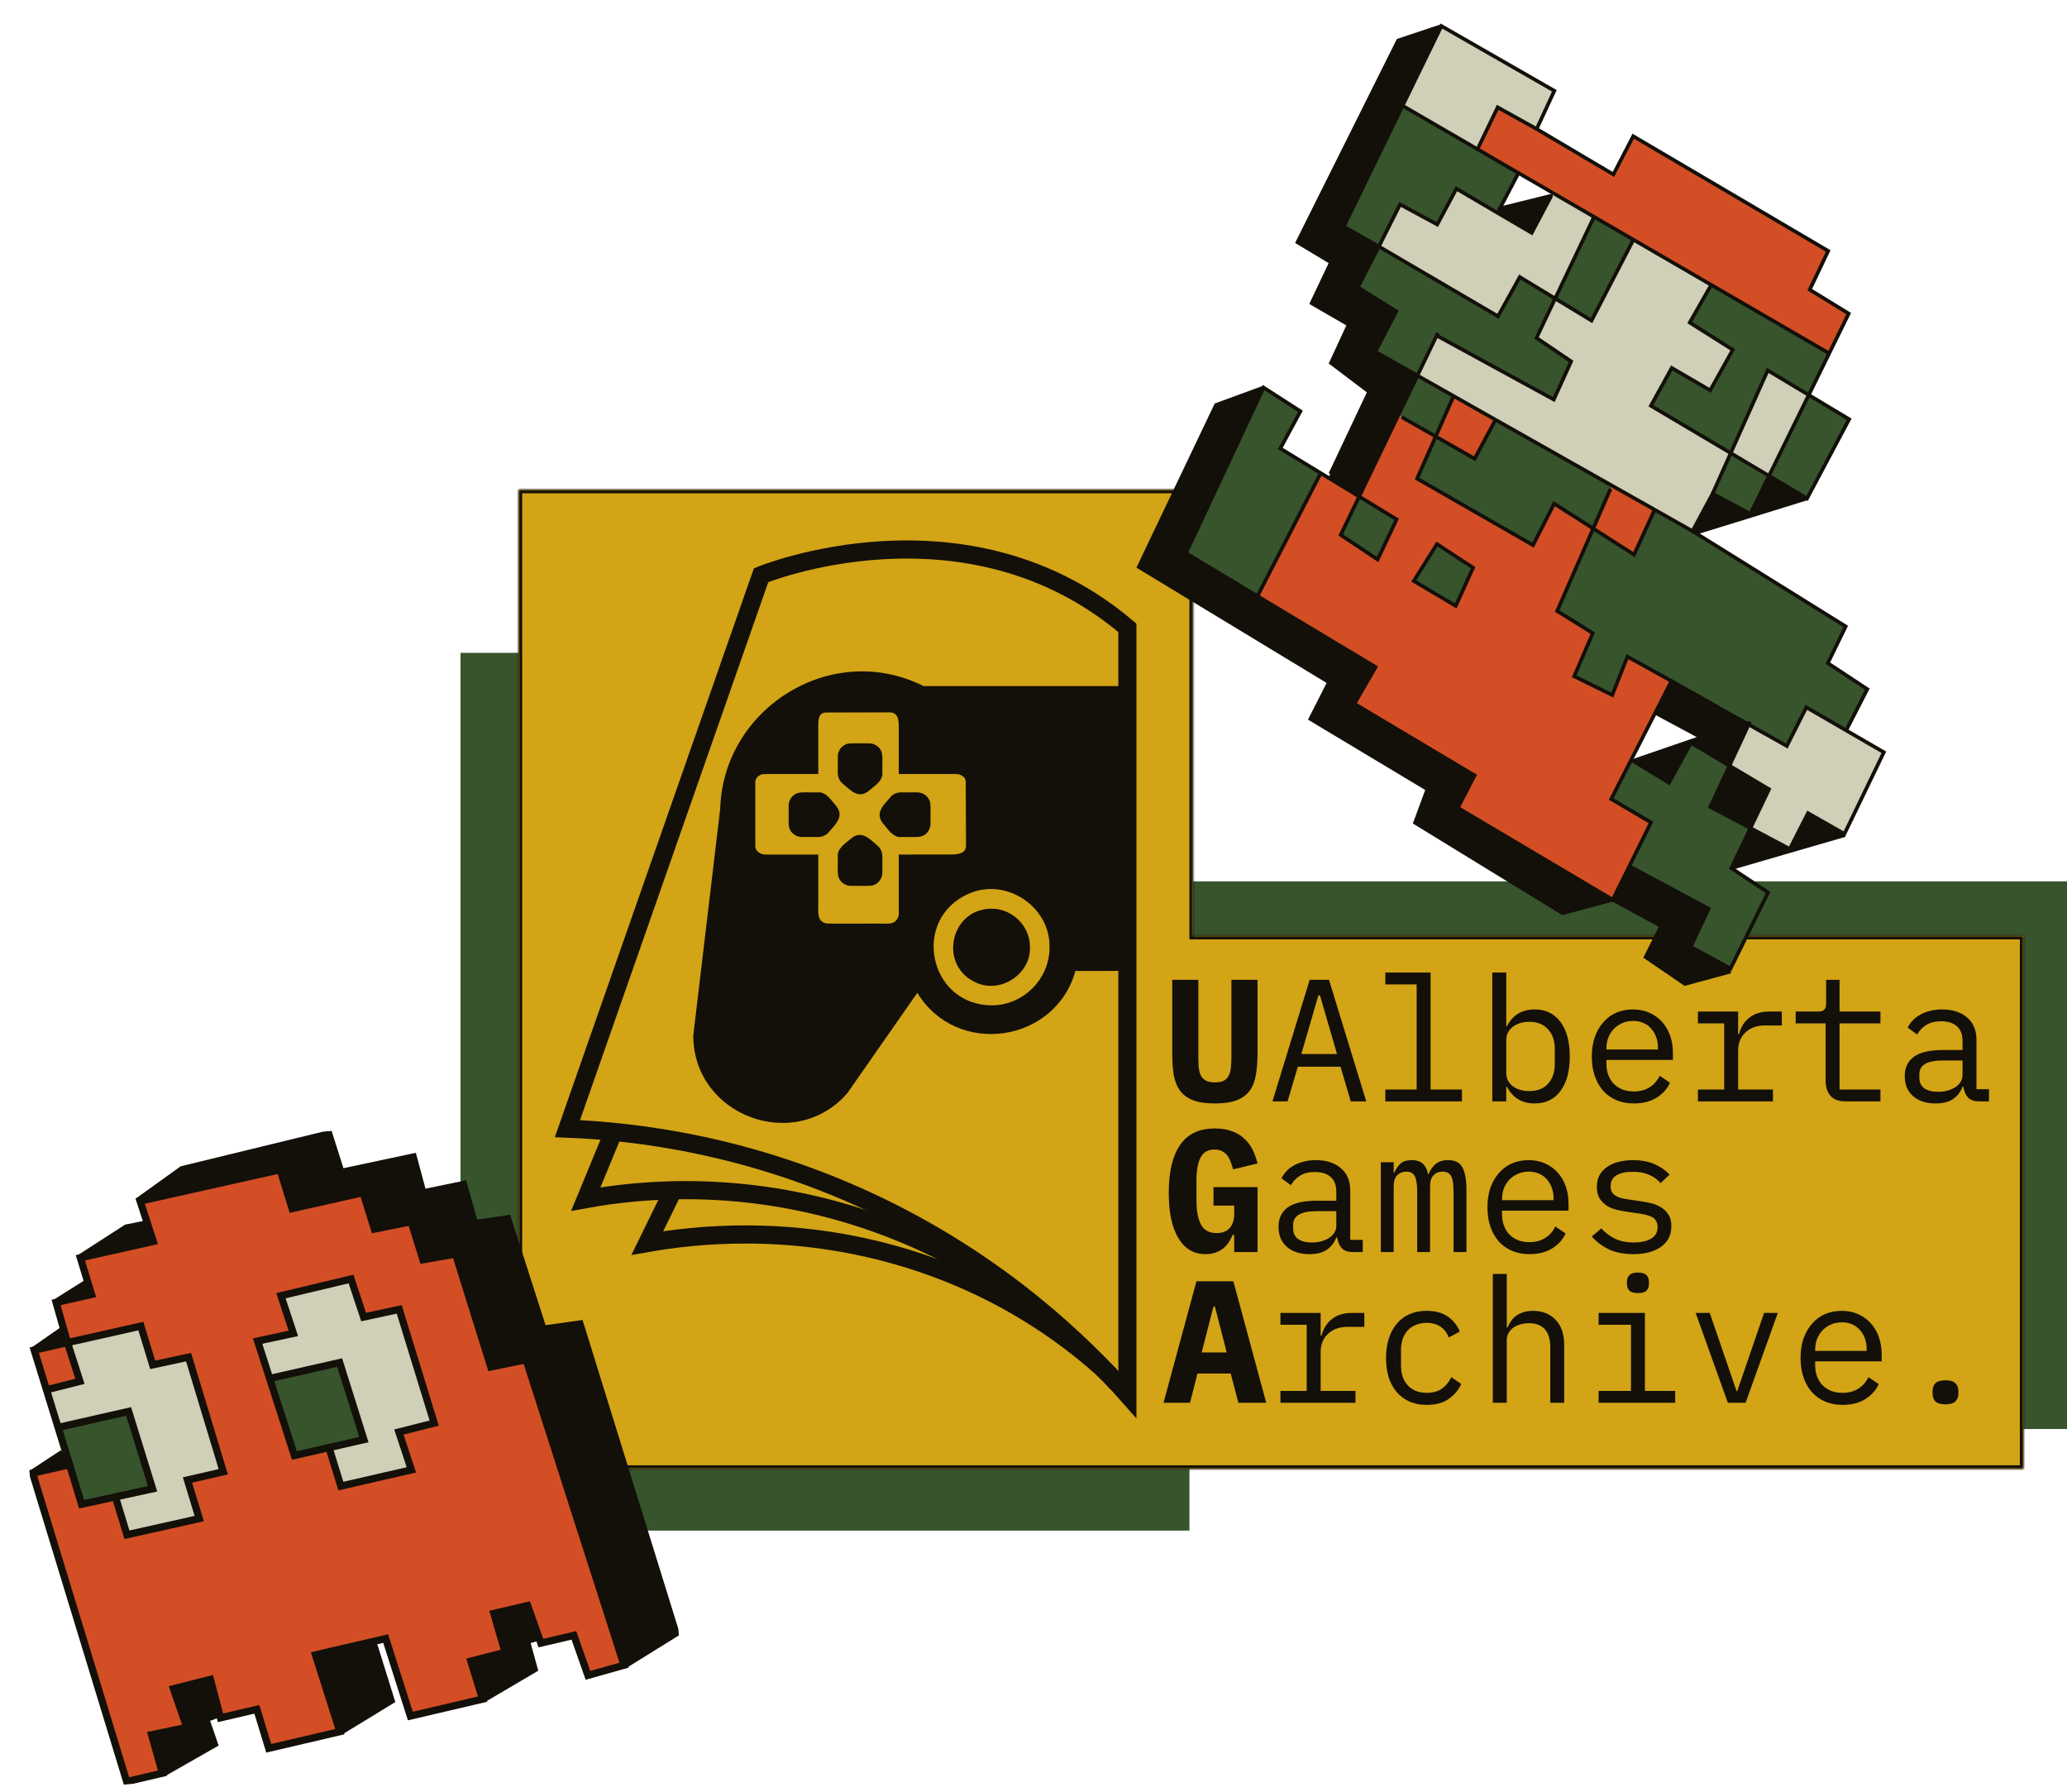 <svg width="570" height="494" viewBox="0 0 570 494" fill="none" xmlns="http://www.w3.org/2000/svg">
<rect x="326" y="243" width="244" height="151" fill="#37542C"/>
<rect x="127" y="180" width="201" height="242" fill="#37542C"/>
<mask id="path-3-inside-1_82_505" fill="white">
<path d="M329 258H558V405H143V135H329V258Z"/>
</mask>
<path d="M329 258H558V405H143V135H329V258Z" fill="#D2A416"/>
<path d="M329 258H328V259H329V258ZM558 258H559V257H558V258ZM558 405V406H559V405H558ZM143 405H142V406H143V405ZM143 135V134H142V135H143ZM329 135H330V134H329V135ZM329 258V259H558V258V257H329V258ZM558 258H557V405H558H559V258H558ZM558 405V404H143V405V406H558V405ZM143 405H144V135H143H142V405H143ZM143 135V136H329V135V134H143V135ZM329 135H328V258H329H330V135H329Z" fill="#130F09" mask="url(#path-3-inside-1_82_505)"/>
<g clip-path="url(#clip0_82_505)">
<path d="M340.348 340.458H339.916C339.628 341.162 339.276 341.834 338.86 342.474C338.444 343.114 337.932 343.69 337.324 344.202C336.716 344.682 335.996 345.066 335.164 345.354C334.364 345.642 333.452 345.786 332.428 345.786C330.796 345.786 329.34 345.402 328.06 344.634C326.812 343.866 325.756 342.746 324.892 341.274C324.028 339.802 323.372 338.01 322.924 335.898C322.508 333.786 322.3 331.402 322.3 328.746C322.3 323.05 323.34 318.698 325.42 315.69C327.5 312.65 330.716 311.13 335.068 311.13C336.796 311.13 338.316 311.37 339.628 311.85C340.94 312.298 342.06 312.954 342.988 313.818C343.948 314.65 344.732 315.658 345.34 316.842C345.948 318.026 346.428 319.338 346.78 320.778L340.06 322.41C339.868 321.706 339.644 321.034 339.388 320.394C339.164 319.722 338.86 319.13 338.476 318.618C338.092 318.106 337.612 317.706 337.036 317.418C336.46 317.098 335.756 316.938 334.924 316.938C333.1 316.938 331.804 317.69 331.036 319.194C330.3 320.698 329.932 322.81 329.932 325.53V331.002C329.932 333.722 330.332 335.898 331.132 337.53C331.964 339.162 333.42 339.978 335.5 339.978C337.132 339.978 338.348 339.498 339.148 338.538C339.948 337.578 340.348 336.346 340.348 334.842V332.394H334.636V327.306H346.78V345.21H340.348V340.458ZM373.161 345.21C371.657 345.21 370.585 344.826 369.945 344.058C369.305 343.29 368.905 342.33 368.745 341.178H368.505C367.961 342.618 367.081 343.754 365.865 344.586C364.681 345.386 363.081 345.786 361.065 345.786C358.473 345.786 356.409 345.114 354.873 343.77C353.337 342.426 352.569 340.586 352.569 338.25C352.569 335.946 353.401 334.17 355.065 332.922C356.761 331.674 359.481 331.05 363.225 331.05H368.505V328.602C368.505 326.778 367.993 325.418 366.969 324.522C365.945 323.594 364.489 323.13 362.601 323.13C360.937 323.13 359.577 323.466 358.521 324.138C357.465 324.778 356.617 325.658 355.977 326.778L353.385 324.858C353.705 324.218 354.137 323.594 354.681 322.986C355.225 322.378 355.897 321.85 356.697 321.402C357.497 320.922 358.409 320.554 359.433 320.298C360.457 320.01 361.593 319.866 362.841 319.866C365.753 319.866 368.057 320.602 369.753 322.074C371.481 323.546 372.345 325.594 372.345 328.218V341.85H375.801V345.21H373.161ZM361.737 342.57C362.729 342.57 363.625 342.458 364.425 342.234C365.257 341.978 365.977 341.658 366.585 341.274C367.193 340.858 367.657 340.378 367.977 339.834C368.329 339.258 368.505 338.65 368.505 338.01V333.93H363.225C360.921 333.93 359.241 334.25 358.185 334.89C357.129 335.53 356.601 336.458 356.601 337.674V338.682C356.601 339.962 357.049 340.938 357.945 341.61C358.873 342.25 360.137 342.57 361.737 342.57ZM380.775 345.21V320.442H384.327V323.322H384.519C384.903 322.362 385.447 321.546 386.151 320.874C386.855 320.202 387.895 319.866 389.271 319.866C390.711 319.866 391.783 320.234 392.487 320.97C393.191 321.674 393.623 322.602 393.783 323.754H393.927C394.375 322.634 395.015 321.706 395.847 320.97C396.679 320.234 397.831 319.866 399.303 319.866C401.319 319.866 402.663 320.57 403.335 321.978C404.039 323.386 404.391 325.402 404.391 328.026V345.21H400.839V328.65C400.839 326.538 400.615 325.082 400.167 324.282C399.751 323.45 398.967 323.034 397.815 323.034C396.791 323.034 395.959 323.37 395.319 324.042C394.679 324.682 394.359 325.674 394.359 327.018V345.21H390.807V328.65C390.807 326.538 390.583 325.082 390.135 324.282C389.719 323.45 388.951 323.034 387.831 323.034C386.807 323.034 385.959 323.37 385.287 324.042C384.647 324.682 384.327 325.674 384.327 327.018V345.21H380.775ZM421.796 345.786C420.004 345.786 418.388 345.482 416.948 344.874C415.54 344.266 414.324 343.402 413.3 342.282C412.308 341.13 411.54 339.77 410.996 338.202C410.452 336.602 410.18 334.826 410.18 332.874C410.18 330.89 410.452 329.098 410.996 327.498C411.572 325.898 412.356 324.538 413.348 323.418C414.34 322.266 415.524 321.386 416.9 320.778C418.308 320.17 419.86 319.866 421.556 319.866C423.22 319.866 424.724 320.17 426.068 320.778C427.444 321.386 428.612 322.234 429.572 323.322C430.532 324.378 431.268 325.642 431.78 327.114C432.292 328.586 432.548 330.202 432.548 331.962V333.786H414.212V334.938C414.212 336.026 414.388 337.034 414.74 337.962C415.092 338.89 415.588 339.69 416.228 340.362C416.9 341.034 417.7 341.562 418.628 341.946C419.588 342.298 420.644 342.474 421.796 342.474C423.46 342.474 424.9 342.09 426.116 341.322C427.332 340.554 428.26 339.498 428.9 338.154L431.732 340.074C430.996 341.738 429.764 343.114 428.036 344.202C426.34 345.258 424.26 345.786 421.796 345.786ZM421.556 323.034C420.5 323.034 419.524 323.226 418.628 323.61C417.732 323.994 416.948 324.522 416.276 325.194C415.636 325.866 415.124 326.666 414.74 327.594C414.388 328.49 414.212 329.482 414.212 330.57V330.906H428.42V330.378C428.42 329.29 428.244 328.298 427.892 327.402C427.572 326.506 427.108 325.738 426.5 325.098C425.924 324.426 425.204 323.914 424.34 323.562C423.508 323.21 422.58 323.034 421.556 323.034ZM450.433 345.786C447.841 345.786 445.601 345.354 443.713 344.49C441.857 343.594 440.273 342.41 438.961 340.938L441.553 338.682C442.737 339.93 444.033 340.89 445.441 341.562C446.849 342.234 448.545 342.57 450.529 342.57C452.449 342.57 454.017 342.234 455.233 341.562C456.481 340.858 457.105 339.77 457.105 338.298C457.105 337.658 456.977 337.13 456.721 336.714C456.497 336.266 456.177 335.914 455.761 335.658C455.345 335.402 454.881 335.21 454.369 335.082C453.857 334.922 453.313 334.794 452.737 334.698L448.849 334.122C447.985 333.994 447.041 333.818 446.017 333.594C445.025 333.37 444.113 333.018 443.281 332.538C442.449 332.026 441.745 331.354 441.169 330.522C440.625 329.69 440.353 328.602 440.353 327.258C440.353 326.01 440.593 324.938 441.073 324.042C441.585 323.114 442.289 322.346 443.185 321.738C444.081 321.098 445.137 320.634 446.353 320.346C447.569 320.026 448.897 319.866 450.337 319.866C452.577 319.866 454.513 320.218 456.145 320.922C457.809 321.626 459.233 322.602 460.417 323.85L457.921 326.202C457.633 325.85 457.265 325.498 456.817 325.146C456.401 324.762 455.873 324.426 455.233 324.138C454.625 323.818 453.905 323.562 453.073 323.37C452.241 323.178 451.281 323.082 450.193 323.082C448.241 323.082 446.737 323.418 445.681 324.09C444.657 324.762 444.145 325.738 444.145 327.018C444.145 327.658 444.257 328.202 444.481 328.65C444.737 329.066 445.073 329.402 445.489 329.658C445.905 329.914 446.369 330.122 446.881 330.282C447.425 330.41 447.969 330.522 448.513 330.618L452.401 331.194C453.297 331.322 454.241 331.498 455.233 331.722C456.225 331.946 457.137 332.314 457.969 332.826C458.801 333.306 459.489 333.962 460.033 334.794C460.609 335.626 460.897 336.714 460.897 338.058C460.897 340.522 459.937 342.426 458.017 343.77C456.129 345.114 453.601 345.786 450.433 345.786Z" fill="#130F09"/>
<path d="M341.5 386.76L339.388 378.696H330.22L328.156 386.76H320.86L329.932 353.256H340.108L349.18 386.76H341.5ZM335.02 360.216H334.636L331.372 372.888H338.284L335.02 360.216ZM353.097 383.496H360.345V365.256H353.097V361.992H364.185V368.232H364.425C364.937 366.28 365.897 364.76 367.305 363.672C368.745 362.552 370.569 361.992 372.777 361.992H376.233V365.832H371.577C369.369 365.832 367.577 366.472 366.201 367.752C364.857 369.032 364.185 370.712 364.185 372.792V383.496H373.785V386.76H353.097V383.496ZM393.447 387.336C391.655 387.336 390.055 387.032 388.647 386.424C387.271 385.784 386.103 384.904 385.143 383.784C384.183 382.664 383.447 381.304 382.935 379.704C382.455 378.104 382.215 376.328 382.215 374.376C382.215 372.424 382.471 370.648 382.983 369.048C383.495 367.448 384.231 366.088 385.191 364.968C386.151 363.816 387.319 362.936 388.695 362.328C390.071 361.72 391.639 361.416 393.399 361.416C395.799 361.416 397.751 361.944 399.255 363C400.759 364.056 401.863 365.432 402.567 367.128L399.495 368.76C399.047 367.48 398.295 366.488 397.239 365.784C396.215 365.08 394.935 364.728 393.399 364.728C392.279 364.728 391.271 364.92 390.375 365.304C389.511 365.656 388.775 366.168 388.167 366.84C387.559 367.512 387.095 368.312 386.775 369.24C386.487 370.168 386.343 371.176 386.343 372.264V376.488C386.343 377.576 386.487 378.584 386.775 379.512C387.095 380.44 387.559 381.24 388.167 381.912C388.775 382.584 389.527 383.112 390.423 383.496C391.319 383.848 392.343 384.024 393.495 384.024C395.159 384.024 396.535 383.64 397.623 382.872C398.711 382.104 399.575 381.048 400.215 379.704L402.951 381.576C402.215 383.24 401.063 384.616 399.495 385.704C397.959 386.792 395.943 387.336 393.447 387.336ZM411.668 351.24H415.508V366.024H415.7C415.956 365.416 416.276 364.84 416.66 364.296C417.044 363.72 417.508 363.224 418.052 362.808C418.628 362.392 419.3 362.056 420.068 361.8C420.836 361.544 421.732 361.416 422.756 361.416C425.348 361.416 427.428 362.248 428.996 363.912C430.564 365.544 431.348 367.864 431.348 370.872V386.76H427.508V371.544C427.508 369.272 427.012 367.592 426.02 366.504C425.028 365.384 423.572 364.824 421.652 364.824C420.884 364.824 420.132 364.92 419.396 365.112C418.66 365.304 418.004 365.592 417.428 365.976C416.852 366.36 416.388 366.856 416.036 367.464C415.684 368.072 415.508 368.776 415.508 369.576V386.76H411.668V351.24ZM451.681 356.52C450.561 356.52 449.777 356.296 449.329 355.848C448.881 355.368 448.657 354.776 448.657 354.072V353.304C448.657 352.6 448.881 352.024 449.329 351.576C449.777 351.096 450.561 350.856 451.681 350.856C452.801 350.856 453.585 351.096 454.033 351.576C454.481 352.024 454.705 352.6 454.705 353.304V354.072C454.705 354.776 454.481 355.368 454.033 355.848C453.585 356.296 452.801 356.52 451.681 356.52ZM440.833 383.496H449.761V365.256H440.833V361.992H453.601V383.496H461.953V386.76H440.833V383.496ZM476.478 386.76L467.598 361.992H471.486L475.038 372.36L478.878 383.544H479.07L482.91 372.36L486.462 361.992H490.254L481.374 386.76H476.478ZM508.14 387.336C506.348 387.336 504.732 387.032 503.292 386.424C501.884 385.816 500.668 384.952 499.644 383.832C498.652 382.68 497.884 381.32 497.34 379.752C496.796 378.152 496.524 376.376 496.524 374.424C496.524 372.44 496.796 370.648 497.34 369.048C497.916 367.448 498.7 366.088 499.692 364.968C500.684 363.816 501.868 362.936 503.244 362.328C504.652 361.72 506.204 361.416 507.9 361.416C509.564 361.416 511.068 361.72 512.412 362.328C513.788 362.936 514.956 363.784 515.916 364.872C516.876 365.928 517.612 367.192 518.124 368.664C518.636 370.136 518.892 371.752 518.892 373.512V375.336H500.556V376.488C500.556 377.576 500.732 378.584 501.084 379.512C501.436 380.44 501.932 381.24 502.572 381.912C503.244 382.584 504.044 383.112 504.972 383.496C505.932 383.848 506.988 384.024 508.14 384.024C509.804 384.024 511.244 383.64 512.46 382.872C513.676 382.104 514.604 381.048 515.244 379.704L518.076 381.624C517.34 383.288 516.108 384.664 514.38 385.752C512.684 386.808 510.604 387.336 508.14 387.336ZM507.9 364.584C506.844 364.584 505.868 364.776 504.972 365.16C504.076 365.544 503.292 366.072 502.62 366.744C501.98 367.416 501.468 368.216 501.084 369.144C500.732 370.04 500.556 371.032 500.556 372.12V372.456H514.764V371.928C514.764 370.84 514.588 369.848 514.236 368.952C513.916 368.056 513.452 367.288 512.844 366.648C512.268 365.976 511.548 365.464 510.684 365.112C509.852 364.76 508.924 364.584 507.9 364.584ZM536.489 387.192C535.177 387.192 534.249 386.92 533.705 386.376C533.193 385.832 532.937 385.144 532.937 384.312V383.448C532.937 382.616 533.193 381.928 533.705 381.384C534.249 380.84 535.177 380.568 536.489 380.568C537.801 380.568 538.713 380.84 539.225 381.384C539.769 381.928 540.041 382.616 540.041 383.448V384.312C540.041 385.144 539.769 385.832 539.225 386.376C538.713 386.92 537.801 387.192 536.489 387.192Z" fill="#130F09"/>
<path d="M330.46 270.156V291.372C330.46 292.428 330.492 293.404 330.556 294.3C330.652 295.164 330.844 295.9 331.132 296.508C331.452 297.116 331.916 297.596 332.524 297.948C333.132 298.268 333.964 298.428 335.02 298.428C336.076 298.428 336.908 298.268 337.516 297.948C338.124 297.596 338.572 297.116 338.86 296.508C339.18 295.9 339.372 295.164 339.436 294.3C339.532 293.404 339.58 292.428 339.58 291.372V270.156H346.78V290.412C346.78 292.716 346.62 294.732 346.3 296.46C346.012 298.188 345.436 299.628 344.572 300.78C343.708 301.932 342.508 302.796 340.972 303.372C339.436 303.948 337.452 304.236 335.02 304.236C332.588 304.236 330.604 303.948 329.068 303.372C327.532 302.796 326.332 301.932 325.468 300.78C324.604 299.628 324.012 298.188 323.692 296.46C323.404 294.732 323.26 292.716 323.26 290.412V270.156H330.46ZM372.489 303.66L369.657 294.108H357.897L355.065 303.66H350.889L361.161 270.156H366.489L376.761 303.66H372.489ZM363.993 274.428H363.561L358.857 290.604H368.697L363.993 274.428ZM382.023 300.396H390.663V271.404H382.023V268.14H394.503V300.396H403.143V303.66H382.023V300.396ZM411.524 268.14H415.364V282.924H415.556C417.156 279.852 419.7 278.316 423.188 278.316C426.228 278.316 428.596 279.452 430.292 281.724C432.02 283.996 432.884 287.18 432.884 291.276C432.884 295.372 432.02 298.556 430.292 300.828C428.596 303.1 426.228 304.236 423.188 304.236C419.7 304.236 417.156 302.7 415.556 299.628H415.364V303.66H411.524V268.14ZM421.7 300.828C423.94 300.828 425.668 300.156 426.884 298.812C428.132 297.436 428.756 295.628 428.756 293.388V289.164C428.756 286.924 428.132 285.132 426.884 283.788C425.668 282.412 423.94 281.724 421.7 281.724C420.836 281.724 420.02 281.836 419.252 282.06C418.484 282.284 417.812 282.62 417.236 283.068C416.66 283.484 416.196 284.012 415.844 284.652C415.524 285.26 415.364 285.98 415.364 286.812V295.74C415.364 296.572 415.524 297.308 415.844 297.948C416.196 298.556 416.66 299.084 417.236 299.532C417.812 299.948 418.484 300.268 419.252 300.492C420.02 300.716 420.836 300.828 421.7 300.828ZM450.577 304.236C448.785 304.236 447.169 303.932 445.729 303.324C444.321 302.716 443.105 301.852 442.081 300.732C441.089 299.58 440.321 298.22 439.777 296.652C439.233 295.052 438.961 293.276 438.961 291.324C438.961 289.34 439.233 287.548 439.777 285.948C440.353 284.348 441.137 282.988 442.129 281.868C443.121 280.716 444.305 279.836 445.681 279.228C447.089 278.62 448.641 278.316 450.337 278.316C452.001 278.316 453.505 278.62 454.849 279.228C456.225 279.836 457.393 280.684 458.353 281.772C459.313 282.828 460.049 284.092 460.561 285.564C461.073 287.036 461.329 288.652 461.329 290.412V292.236H442.993V293.388C442.993 294.476 443.169 295.484 443.521 296.412C443.873 297.34 444.369 298.14 445.009 298.812C445.681 299.484 446.481 300.012 447.409 300.396C448.369 300.748 449.425 300.924 450.577 300.924C452.241 300.924 453.681 300.54 454.897 299.772C456.113 299.004 457.041 297.948 457.681 296.604L460.513 298.524C459.777 300.188 458.545 301.564 456.817 302.652C455.121 303.708 453.041 304.236 450.577 304.236ZM450.337 281.484C449.281 281.484 448.305 281.676 447.409 282.06C446.513 282.444 445.729 282.972 445.057 283.644C444.417 284.316 443.905 285.116 443.521 286.044C443.169 286.94 442.993 287.932 442.993 289.02V289.356H457.201V288.828C457.201 287.74 457.025 286.748 456.673 285.852C456.353 284.956 455.889 284.188 455.281 283.548C454.705 282.876 453.985 282.364 453.121 282.012C452.289 281.66 451.361 281.484 450.337 281.484ZM468.222 300.396H475.47V282.156H468.222V278.892H479.31V285.132H479.55C480.062 283.18 481.022 281.66 482.43 280.572C483.87 279.452 485.694 278.892 487.902 278.892H491.358V282.732H486.702C484.494 282.732 482.702 283.372 481.326 284.652C479.982 285.932 479.31 287.612 479.31 289.692V300.396H488.91V303.66H468.222V300.396ZM508.908 303.66C507.02 303.66 505.628 303.132 504.732 302.076C503.868 301.02 503.436 299.66 503.436 297.996V282.156H495.18V278.892H501.324C502.156 278.892 502.732 278.732 503.052 278.412C503.404 278.06 503.58 277.468 503.58 276.636V270.156H507.276V278.892H518.556V282.156H507.276V300.396H518.556V303.66H508.908ZM545.849 303.66C544.345 303.66 543.273 303.276 542.633 302.508C541.993 301.74 541.593 300.78 541.433 299.628H541.193C540.649 301.068 539.769 302.204 538.553 303.036C537.369 303.836 535.769 304.236 533.753 304.236C531.161 304.236 529.097 303.564 527.561 302.22C526.025 300.876 525.257 299.036 525.257 296.7C525.257 294.396 526.089 292.62 527.753 291.372C529.449 290.124 532.169 289.5 535.913 289.5H541.193V287.052C541.193 285.228 540.681 283.868 539.657 282.972C538.633 282.044 537.177 281.58 535.289 281.58C533.625 281.58 532.265 281.916 531.209 282.588C530.153 283.228 529.305 284.108 528.665 285.228L526.073 283.308C526.393 282.668 526.825 282.044 527.369 281.436C527.913 280.828 528.585 280.3 529.385 279.852C530.185 279.372 531.097 279.004 532.121 278.748C533.145 278.46 534.281 278.316 535.529 278.316C538.441 278.316 540.745 279.052 542.441 280.524C544.169 281.996 545.033 284.044 545.033 286.668V300.3H548.489V303.66H545.849ZM534.425 301.02C535.417 301.02 536.313 300.908 537.113 300.684C537.945 300.428 538.665 300.108 539.273 299.724C539.881 299.308 540.345 298.828 540.665 298.284C541.017 297.708 541.193 297.1 541.193 296.46V292.38H535.913C533.609 292.38 531.929 292.7 530.873 293.34C529.817 293.98 529.289 294.908 529.289 296.124V297.132C529.289 298.412 529.737 299.388 530.633 300.06C531.561 300.7 532.825 301.02 534.425 301.02Z" fill="#130F09"/>
<path d="M252.97 273.75L252.92 273.79C252.92 273.79 233.69 301.35 233.68 301.37C219.19 318.12 191.08 307.59 191.19 285.4C191.2 285.38 198.5 223.93 198.5 223.9L198.6 223.04C199.41 195.23 229.34 176.46 254.68 189.16C266.22 189.18 292.92 189.15 305.58 189.16C307.36 189.19 308.23 189.12 308.92 189.17C308.78 189.57 309.19 266.77 308.78 267.69C307.68 267.67 297.64 267.74 296.56 267.69C291.09 287.53 263.85 291.58 252.98 273.75H252.97ZM273.4 277.18C282.1 277.25 289.43 270 289.42 261.25V261.07C289.6 249.92 277.39 241.9 267.26 246.37C251.22 253.22 255.99 277.02 273.4 277.18ZM266.39 233.13C266.39 227.81 266.31 220.75 266.31 215.44C266.31 214.23 264.88 213.4 263.62 213.4C262 213.4 250.71 213.41 247.85 213.4C247.85 210.37 247.85 203.95 247.85 200.47C247.85 198.36 247.57 196.41 245.38 196.41C240.47 196.41 233.03 196.45 227.85 196.45C225.4 196.45 225.65 198.89 225.65 201.52C225.65 204.53 225.67 210.67 225.65 213.4C222.88 213.41 216.33 213.39 213.31 213.4C212.09 213.43 211.56 213.44 210.57 213.44C209.44 213.44 208.28 214.5 208.28 215.61C208.28 217.88 208.29 228.45 208.29 233.4C208.29 234.72 209.82 235.61 211.02 235.61C211.96 235.61 222.79 235.59 225.65 235.61C225.66 238.45 225.64 245.41 225.65 248.67C225.71 251.08 225.04 254.13 228 254.62C229.49 254.71 238.81 254.62 242.82 254.65C244.11 254.61 244.7 254.77 245.81 254.55C247 254.32 247.87 253.04 247.85 251.93C247.86 251.16 247.85 238.99 247.85 235.61C251.31 235.6 259.84 235.6 262.09 235.6C264.22 235.6 266.39 235.34 266.39 233.13Z" fill="#130F09"/>
<path d="M284.03 261.25C284.18 268.61 275.92 273.99 269.27 270.95C258.7 266.43 261.93 250.57 273.4 250.54C279.15 250.49 284.02 255.31 284.03 261.08V261.25Z" fill="#130F09"/>
<path d="M256.6 226.83C256.72 228.46 255.68 230.17 254.04 230.61C252.36 230.96 250.48 230.69 248.7 230.77C246.25 231.03 244.92 228.65 243.52 227.06C241.12 224.13 243.74 221.93 245.58 219.74L245.66 219.65C246.56 218.68 247.76 218.39 249.08 218.47C250.05 218.47 251.76 218.48 252.77 218.47C254.52 218.38 256.25 219.64 256.53 221.42C256.69 222.67 256.55 224.98 256.6 226.83Z" fill="#130F09"/>
<path d="M243.32 212.85C243.58 215.3 241.2 216.63 239.61 218.03C236.68 220.43 234.48 217.81 232.29 215.97L232.21 215.89C231.23 214.99 230.95 213.78 231.03 212.47C231.02 211.5 231.03 209.79 231.03 208.78C230.93 207.03 232.19 205.3 233.98 205.02C235.22 204.86 237.53 205 239.38 204.95C241.02 204.83 242.72 205.87 243.16 207.51C243.51 209.19 243.24 211.07 243.32 212.85Z" fill="#130F09"/>
<path d="M242.14 233.3C243.11 234.2 243.4 235.41 243.32 236.72V240.41C243.42 242.16 242.16 243.9 240.37 244.17C239.12 244.33 236.82 244.19 234.96 244.24C233.33 244.36 231.63 243.32 231.19 241.68C230.84 240.01 231.11 238.12 231.03 236.34C230.76 233.9 233.14 232.56 234.74 231.16C237.66 228.76 239.86 231.38 242.06 233.22L242.14 233.3Z" fill="#130F09"/>
<path d="M230.56 222.18C232.96 225.11 230.33 227.31 228.49 229.51L228.42 229.59C227.52 230.56 226.31 230.85 225 230.77H221.3C219.55 230.86 217.82 229.61 217.55 227.82C217.39 226.57 217.52 224.27 217.48 222.41C217.36 220.78 218.4 219.08 220.04 218.63C221.71 218.28 223.6 218.56 225.37 218.47C227.82 218.21 229.15 220.59 230.56 222.18Z" fill="#130F09"/>
<path d="M310.88 173.1C266.43 135.32 209.88 158.59 209.88 158.59L156.48 311.18C175.12 311.92 207.28 315.59 242.74 332.77C276.56 349.15 298.72 370.72 310.89 384.48V173.685L310.88 173.1Z" stroke="#130F09" stroke-width="5" stroke-miterlimit="10"/>
<path d="M308.12 381.42C297.58 370.1 275.79 349.64 242.43 337.54C206.68 324.58 176.18 327.95 161.54 330.61L168.74 313.16" stroke="#130F09" stroke-width="5" stroke-miterlimit="10"/>
<path d="M306.15 379.21C297.1 370.73 278.32 355.43 249.28 346.72C218.16 337.38 191.38 340.45 178.51 342.72L185.1 329.26" stroke="#130F09" stroke-width="5" stroke-miterlimit="10"/>
</g>
<g clip-path="url(#clip1_82_505)">
<path d="M509.1 201.383L519.494 207.406L508.622 229.912L498.581 224.192L493.55 234.067L482.708 228.323L487.838 217.604L476.924 211.12L482.214 199.763L492.738 205.688L498.124 195.023L509.1 201.383Z" fill="#D0CFB7"/>
<path d="M482.214 199.763L460.919 187.758L448.782 181.039L444.608 191.627L434.103 186.466L439.223 174.571L429.409 168.461L439.338 145.727L450.609 152.907L456.286 140.532L466.721 146.439L467.548 146.938L508.978 172.717L504.045 182.832L514.934 190.016L509.1 201.383L498.124 195.023L492.738 205.688L482.214 199.763Z" fill="#37542C"/>
<path d="M508.622 229.912L508.73 230.263L493.71 234.614L493.55 234.067L498.581 224.192L508.622 229.912Z" fill="#130F09"/>
<path d="M509.93 115.597L498.318 137.421L487.822 131.197L498.785 108.901L509.93 115.597Z" fill="#37542C"/>
<path d="M418.745 47.704L407.408 41.12L407.624 40.748L413.006 29.591L423.757 35.558L444.912 48.091L450.378 37.544L504.146 69.187L499.059 79.87L509.802 86.459L504.428 97.426L471.894 78.545L450.431 66.083L439.57 59.785L428.148 53.153L418.745 47.704Z" fill="#D34E25"/>
<path d="M493.55 234.067L493.71 234.614L477.428 239.349L482.708 228.322L493.55 234.067Z" fill="#130F09"/>
<path d="M504.428 97.426L498.785 108.901L487.467 102.118L477.269 124.927L455.249 111.871L461.005 101.441L471.597 107.614L477.834 96.436L465.961 88.938L471.894 78.546L504.428 97.426Z" fill="#37542C"/>
<path d="M498.318 137.421L482.834 142.22L482.671 141.703L487.821 131.197L498.318 137.421Z" fill="#130F09"/>
<path d="M487.576 246.073L477.218 267.05L466.23 261.041L471.189 250.537L449.305 238.819L455.285 226.753L444.307 220.303L449.841 209.461L450.343 209.78L460.233 215.826L466.295 204.813L476.924 211.12L471.635 222.467L482.707 228.323L477.428 239.349L487.576 246.073Z" fill="#37542C"/>
<path d="M498.785 108.901L487.822 131.197L477.27 124.927L487.468 102.118L498.785 108.901Z" fill="#D0CFB7"/>
<path d="M487.838 217.604L482.708 228.323L471.635 222.466L476.924 211.119L487.838 217.604Z" fill="#130F09"/>
<path d="M477.219 267.05L477.253 267.867L464.631 271.277L453.803 263.876L458.088 255.318L444.726 248.063L449.306 238.819L471.19 250.537L466.231 261.041L477.219 267.05Z" fill="#130F09"/>
<path d="M468.868 203.185L456.455 196.521L460.92 187.758L482.215 199.763L476.925 211.12L466.296 204.813L466.137 204.356L468.711 203.472L468.868 203.185Z" fill="#130F09"/>
<path d="M487.822 131.197L482.671 141.703L472.278 136.091L477.269 124.927L487.822 131.197Z" fill="#37542C"/>
<path d="M482.671 141.703L482.834 142.221L467.548 146.938L466.721 146.439L472.279 136.091L482.671 141.703Z" fill="#130F09"/>
<path d="M477.27 124.928L472.279 136.092L466.721 146.439L456.286 140.532L444.599 133.935L412.413 115.74L400.852 109.195L390.874 103.552L396.184 92.519L428.472 110.161L433.262 99.641L423.704 93.163L428.857 82.306L438.884 88.396L450.431 66.084L471.894 78.546L465.961 88.939L477.834 96.436L471.597 107.614L461.005 101.442L455.249 111.871L477.27 124.928Z" fill="#D0CFB7"/>
<path d="M466.137 204.356L466.295 204.813L460.234 215.826L450.344 209.779L466.137 204.356Z" fill="#130F09"/>
<path d="M460.919 187.758L456.455 196.511L449.841 209.461L444.307 220.303L455.275 226.752L449.295 238.818L444.715 248.062L402.017 222.737L406.639 213.798L373.485 194.036L379.342 183.918L346.752 164.359L364.195 130.435L366.247 131.692L374.81 136.901L369.712 147.483L379.885 154.269L385.138 143.2L374.81 136.901L385.579 114.527L386.569 115.011L395.923 120.345L390.779 131.957L422.75 150.303L428.58 138.866L439.339 145.717L429.41 168.451L439.223 174.561L434.114 186.457L444.619 191.618L448.792 181.04L460.929 187.759L460.919 187.758ZM401.448 167.052L406.219 156.531L396.252 150.015L389.857 160.193L401.448 167.052Z" fill="#D34E25"/>
<path d="M456.286 140.532L450.61 152.907L439.339 145.727L444.131 134.755L444.6 133.935L456.286 140.532Z" fill="#D34E25"/>
<path d="M444.725 248.063L430.899 251.782L390.224 226.837L393.63 217.594L361.343 198.224L366.487 188.109L314.028 156.317L335.339 111.647L348.442 106.856L327.038 152.522L346.752 164.359L379.343 183.918L373.485 194.036L406.64 213.798L402.017 222.737L444.725 248.063Z" fill="#130F09"/>
<path d="M444.6 133.935L444.131 134.755L439.339 145.727L428.581 138.866L422.751 150.303L390.78 131.957L395.913 120.344L406.65 126.47L412.414 115.74L444.6 133.935Z" fill="#37542C"/>
<path d="M450.431 66.084L438.884 88.395L428.857 82.306L439.57 59.785L450.431 66.084Z" fill="#37542C"/>
<path d="M439.57 59.785L428.857 82.306L419.096 76.381L413.093 87.2L380.241 67.968L386.078 56.351L396.336 61.9L401.628 52.029L412.966 58.694L422.383 64.215L427.716 54.117C427.741 54.069 427.708 53.996 427.658 53.991L428.147 53.163L439.559 59.794L439.57 59.785Z" fill="#D0CFB7"/>
<path d="M396.185 92.518L390.875 103.552L379.237 96.97L385.057 85.853L374.411 79.194L380.241 67.968L413.094 87.199L419.097 76.381L428.858 82.306L423.705 93.163L433.263 99.641L428.473 110.161L396.185 92.518Z" fill="#37542C"/>
<path d="M427.668 53.982C427.718 53.986 427.752 54.06 427.727 54.108L422.394 64.205L412.977 58.685L413.001 58.637L413.711 57.277L413.892 57.384L427.628 53.988C427.628 53.988 427.649 53.97 427.669 53.972L427.668 53.982Z" fill="#130F09"/>
<path d="M428.628 25.036L423.757 35.558L413.006 29.591L407.624 40.749L407.408 41.12L386.783 29.148L397.495 7.18L428.628 25.036Z" fill="#D0CFB7"/>
<path d="M400.852 109.195L412.413 115.74L406.649 126.47L395.913 120.344L400.852 109.195Z" fill="#D34E25"/>
<path d="M407.408 41.12L418.744 47.704L413.701 57.276L412.991 58.636L412.967 58.684L401.627 52.029L396.325 61.898L386.077 56.35L380.24 67.968L370.55 62.471L386.783 29.148L407.408 41.12Z" fill="#37542C"/>
<path d="M406.219 156.53L401.448 167.052L389.857 160.193L396.252 150.014L406.219 156.53Z" fill="#37542C"/>
<path d="M390.874 103.552L400.852 109.195L395.913 120.344L386.559 115.01L385.579 114.527L390.874 103.552Z" fill="#37542C"/>
<path d="M390.874 103.552L385.58 114.527L374.81 136.901L366.248 131.692L366.854 130.684L377.55 108.021L367.035 100.068L371.919 89.516L361.695 83.599L367.036 72.347L357.793 66.793L385.552 11.165L397.495 7.18L386.783 29.148L370.55 62.472L380.241 67.968L374.41 79.194L385.057 85.854L379.236 96.97L390.874 103.552Z" fill="#130F09"/>
<path d="M385.138 143.2L379.886 154.259L369.712 147.483L374.81 136.901L385.138 143.2Z" fill="#37542C"/>
<path d="M364.196 130.435L346.753 164.359L327.039 152.522L348.443 106.856L358.609 113.391L353.06 123.649L364.196 130.435Z" fill="#37542C"/>
<path d="M397.495 7.18L428.628 25.036L423.757 35.558L444.912 48.092L450.378 37.545L504.146 69.188L499.059 79.87L509.802 86.459L504.428 97.426L498.785 108.901L487.822 131.197L482.672 141.703L472.279 136.091L466.722 146.439L456.286 140.532L444.6 133.935L412.414 115.74L400.853 109.195L390.875 103.552L379.237 96.97L385.057 85.854L374.411 79.194L380.241 67.968L370.551 62.472L386.783 29.148L397.495 7.18Z" stroke="#130F09" stroke-miterlimit="10"/>
<path d="M466.722 146.439L467.549 146.938L508.979 172.717L504.046 182.832L514.934 190.016L509.101 201.383L509.085 201.442" stroke="#130F09" stroke-miterlimit="10"/>
<path d="M374.81 136.901L366.248 131.692L364.196 130.435L353.06 123.649L358.609 113.391L348.443 106.856L327.039 152.522L346.753 164.359L379.343 183.917L373.486 194.036L406.64 213.798L402.018 222.737L444.726 248.063L449.306 238.819L455.285 226.753L444.308 220.303L449.842 209.461L456.455 196.521L460.92 187.758L482.215 199.763L492.739 205.688L498.125 195.023L509.101 201.383L519.495 207.407L508.623 229.912L498.582 224.193L493.551 234.067L482.708 228.323L471.635 222.467L476.925 211.12L482.215 199.763L482.591 198.964" stroke="#130F09" stroke-miterlimit="10"/>
<path d="M374.81 136.901L369.712 147.483L379.886 154.259L385.138 143.2L374.81 136.901Z" stroke="#130F09" stroke-miterlimit="10"/>
<path d="M396.521 91.817L396.184 92.518L390.874 103.552L385.579 114.527L374.81 136.901" stroke="#130F09" stroke-miterlimit="10"/>
<path d="M449.841 209.461L450.343 209.78L460.233 215.826L466.295 204.813L476.924 211.12L487.838 217.604L482.707 228.323L477.428 239.349L487.576 246.073L477.218 267.05L466.23 261.041L471.189 250.537L449.305 238.819" stroke="#130F09" stroke-miterlimit="10"/>
<path d="M450.58 65.776L450.431 66.084L438.884 88.396L428.857 82.306L419.096 76.381L413.093 87.2L380.241 67.968L386.078 56.351L396.336 61.9L401.627 52.029L412.966 58.694L422.383 64.215L427.716 54.117C427.741 54.069 427.708 53.996 427.658 53.991C427.638 53.989 427.636 54.009 427.616 54.007L413.88 57.403" stroke="#130F09" stroke-miterlimit="10"/>
<path d="M418.781 47.637L418.745 47.704L413.702 57.276L412.992 58.636" stroke="#130F09" stroke-miterlimit="10"/>
<path d="M386.783 29.148L407.408 41.12L418.745 47.704L428.148 53.153L439.57 59.785L450.431 66.084L471.894 78.546L504.428 97.426L504.474 97.471" stroke="#130F09" stroke-miterlimit="10"/>
<path d="M471.894 78.546L465.961 88.938L477.834 96.436L471.597 107.614L461.005 101.441L455.249 111.871L477.269 124.927L487.822 131.197L498.318 137.421L509.93 115.597L498.785 108.901L487.467 102.118L477.269 124.927L472.279 136.091" stroke="#130F09" stroke-miterlimit="10"/>
<path d="M439.57 59.785L428.857 82.305L423.704 93.163L433.263 99.641L428.473 110.161L396.185 92.518" stroke="#130F09" stroke-miterlimit="10"/>
<path d="M386.559 115.01L395.913 120.344L406.65 126.47L412.414 115.74" stroke="#130F09" stroke-miterlimit="10"/>
<path d="M400.852 109.195L395.913 120.344L390.78 131.956L422.751 150.302L428.581 138.865L439.339 145.727L450.609 152.907L456.286 140.532" stroke="#130F09" stroke-miterlimit="10"/>
<path d="M444.131 134.755L439.339 145.727L429.409 168.461L439.223 174.571L434.104 186.466L444.609 191.626L448.783 181.039L460.92 187.758" stroke="#130F09" stroke-miterlimit="10"/>
<path d="M396.252 150.014L406.219 156.53L401.448 167.052L389.857 160.193L396.252 150.014Z" stroke="#130F09" stroke-miterlimit="10"/>
<path d="M364.196 130.435L346.752 164.359" stroke="#130F09" stroke-miterlimit="10"/>
<path d="M423.757 35.558L413.005 29.591L407.623 40.748" stroke="#130F09" stroke-miterlimit="10"/>
<path d="M397.495 7.18L385.552 11.165L357.793 66.793L367.036 72.347L361.695 83.599L371.919 89.516L367.035 100.068L377.55 108.021L366.854 130.684" stroke="#130F09" stroke-miterlimit="10"/>
<path d="M348.442 106.856L335.339 111.647L314.028 156.317L366.487 188.109L361.343 198.224L393.63 217.594L390.224 226.837L430.899 251.782L444.725 248.063L458.088 255.318L453.802 263.876L464.631 271.277L477.253 267.867" stroke="#130F09" stroke-miterlimit="10"/>
<path d="M468.711 203.472L466.138 204.356L450.344 209.78" stroke="#130F09" stroke-miterlimit="10"/>
<path d="M456.454 196.521L468.868 203.185L469.527 203.548" stroke="#130F09" stroke-miterlimit="10"/>
<path d="M467.549 146.938L482.834 142.221L498.318 137.421" stroke="#130F09" stroke-miterlimit="10"/>
<path d="M508.792 230.25L508.73 230.264L493.71 234.614L477.429 239.349" stroke="#130F09" stroke-miterlimit="10"/>
</g>
<g clip-path="url(#clip2_82_505)">
<path d="M159.944 365.041L186.365 450.243L172.1 459.105L145.084 374.892L135.351 376.878L125.634 345.76L116.649 347.319L113.375 336.831L103.244 338.876L100.124 328.826L80.573 333.216L77.258 322.51L38.638 331.147L38.486 330.939L50.258 322.482L90.668 312.651L94.029 323.256L113.956 319.01L116.615 328.903L127.815 326.589L130.873 337.376L139.977 336.041L149.762 366.478L159.944 365.041Z" fill="#130F09"/>
<path d="M40.678 337.41L38.637 331.147L77.257 322.51L80.573 333.216L100.123 328.826L103.243 338.876L113.375 336.831L116.648 347.319L125.633 345.759L135.35 376.878L145.083 374.892L172.1 459.105L162.132 461.913L158.258 450.898L149.151 453.019L148.54 451.289L145.495 442.679L136.183 444.841L139.297 455.56L129.838 457.999L133.071 468.435L133.075 468.47L113.159 473.132L106.354 451.777L102.793 452.604L87.008 456.273L93.726 477.441L74.11 482.026L70.827 471.288L60.8 473.622L60.503 472.482L58.011 463.019L47.841 465.617L51.514 476.268L41.806 478.294L44.776 488.824L44.796 488.885L34.934 491.196L8.996 406.157L19.191 403.834L22.496 414.73L31.828 412.713L35.006 423.147L54.941 418.692L51.695 408.049L61.568 405.785L52 374.179L42.107 376.306L38.842 365.615L18.609 370.168L17.623 366.699L15.47 359.104L25.237 356.899L24.264 353.714L22.16 346.789L42.264 342.276L40.678 337.41ZM119.73 392.361L110.089 361.013L100.27 363.125L96.802 352.642L77.474 357.241L80.898 367.631L71.038 369.747L74.358 380.064L81.187 401.298L90.733 399.114L90.758 399.23L93.998 409.728L113.444 405.264L109.994 394.828L119.73 392.361Z" fill="#D34E25"/>
<path d="M145.495 442.679L148.54 451.289L147.926 451.508L145.11 452.319L147.266 460.158L133.349 468.346L133.071 468.435L129.838 457.999L139.297 455.559L136.183 444.841L145.495 442.679Z" fill="#130F09"/>
<path d="M110.089 361.013L119.73 392.361L109.995 394.827L113.444 405.264L93.998 409.728L90.759 399.23L90.734 399.114L100.348 396.916L93.665 375.675L74.358 380.063L71.038 369.747L80.898 367.631L77.474 357.241L96.803 352.642L100.271 363.125L110.089 361.013Z" fill="#D0CFB7"/>
<path d="M102.865 452.917L107.827 468.832L93.726 477.441L87.008 456.273L102.793 452.604L102.865 452.917Z" fill="#130F09"/>
<path d="M93.665 375.675L100.348 396.916L90.733 399.114L81.187 401.297L74.358 380.063L93.665 375.675Z" fill="#37542C"/>
<path d="M52 374.179L61.569 405.785L51.695 408.048L54.941 418.692L35.006 423.147L31.829 412.713L42.075 410.483L35.466 389.144L16.077 393.547L16.023 393.566L12.816 383.19L13.026 383.129L22.041 380.849L18.61 370.168L38.842 365.615L42.107 376.305L52 374.179Z" fill="#D0CFB7"/>
<path d="M60.503 472.481L60.014 472.611L56.696 473.867L59.074 480.815L45.279 488.686L44.777 488.824L41.806 478.293L51.514 476.268L47.842 465.617L58.011 463.018L60.503 472.481Z" fill="#130F09"/>
<path d="M40.678 337.41L42.265 342.276L22.161 346.789L34.878 338.59L40.678 337.41Z" fill="#130F09"/>
<path d="M35.466 389.144L42.075 410.483L31.829 412.712L22.497 414.73L19.192 403.834L18.141 400.427L16.023 393.566L16.077 393.547L35.466 389.144Z" fill="#37542C"/>
<path d="M24.265 353.714L25.238 356.899L15.47 359.104L23.824 353.847L24.265 353.714Z" fill="#130F09"/>
<path d="M18.61 370.168L22.041 380.849L13.027 383.128L12.816 383.19L9.436 372.239L18.61 370.168Z" fill="#D34E25"/>
<path d="M17.623 366.699L18.61 370.168L9.436 372.239L17.236 366.805L17.623 366.699Z" fill="#130F09"/>
<path d="M18.142 400.427L19.192 403.834L8.996 406.157L17.342 400.671L18.142 400.427Z" fill="#130F09"/>
<path d="M38.637 331.147L77.257 322.51L80.573 333.216L100.123 328.826L103.243 338.876L113.375 336.831L116.648 347.319L125.633 345.759L135.35 376.878L145.083 374.892L172.1 459.105L162.132 461.913L158.258 450.898L149.151 453.019L148.54 451.289L145.495 442.679L136.183 444.841L139.297 455.56L129.838 457.999L133.071 468.435L133.082 468.469L113.159 473.132L106.354 451.777L102.793 452.604L87.008 456.273L93.726 477.441L74.11 482.026L70.827 471.288L60.8 473.622L60.503 472.482L58.011 463.019L47.841 465.617L51.514 476.268L41.806 478.294L44.776 488.824L44.796 488.885L34.934 491.196L8.996 406.157L19.191 403.834L18.141 400.427L16.023 393.566L12.816 383.19L9.436 372.24L18.609 370.168L17.623 366.699L15.47 359.104L25.237 356.899L24.264 353.714L22.16 346.789L42.264 342.276L40.678 337.41L38.637 331.147Z" stroke="#130F09" stroke-width="2" stroke-miterlimit="10"/>
<path d="M13.027 383.128L22.041 380.849L18.61 370.168L38.843 365.615L42.107 376.305L52.001 374.179L61.569 405.785L51.696 408.048L54.942 418.692L35.007 423.147L31.829 412.712L22.497 414.73L19.192 403.834" stroke="#130F09" stroke-width="2" stroke-miterlimit="10"/>
<path d="M16.077 393.547L35.467 389.144L42.075 410.483L31.829 412.712" stroke="#130F09" stroke-width="2" stroke-miterlimit="10"/>
<path d="M74.358 380.063L93.665 375.675L100.348 396.916L90.734 399.114L81.187 401.297L74.358 380.063ZM74.358 380.063L71.038 369.747L80.898 367.631L77.474 357.241L96.803 352.642L100.271 363.125L110.089 361.013L119.73 392.361L109.995 394.827L113.444 405.264L93.998 409.728L90.759 399.23" stroke="#130F09" stroke-width="2" stroke-miterlimit="10"/>
<path d="M38.14 331.188L38.486 330.939L50.258 322.482L90.668 312.651L94.029 323.255L113.956 319.01L116.615 328.902L127.815 326.589L130.873 337.375L139.977 336.041L149.762 366.478L159.944 365.041L186.365 450.243L172.1 459.105" stroke="#130F09" stroke-width="2"/>
<path d="M133.349 468.346L147.266 460.158L145.11 452.319L147.926 451.508" stroke="#130F09" stroke-width="2"/>
<path d="M45.279 488.686L59.073 480.815L56.695 473.867L60.013 472.612" stroke="#130F09" stroke-width="2" stroke-miterlimit="10"/>
<path d="M93.726 477.441L107.827 468.832L102.865 452.917" stroke="#130F09" stroke-width="2" stroke-miterlimit="10"/>
<path d="M8.996 406.157L17.342 400.671" stroke="#130F09" stroke-width="2" stroke-miterlimit="10"/>
<path d="M9.436 372.24L17.236 366.806" stroke="#130F09" stroke-width="2" stroke-miterlimit="10"/>
<path d="M15.469 359.103L23.823 353.846" stroke="#130F09" stroke-width="2" stroke-miterlimit="10"/>
<path d="M22.161 346.789L34.878 338.59L40.678 337.41L40.706 337.408" stroke="#130F09" stroke-width="2" stroke-miterlimit="10"/>
</g>
<defs>
<clipPath id="clip0_82_505">
<rect width="398.01" height="253.56" fill="white" transform="translate(153 149)"/>
</clipPath>
<clipPath id="clip1_82_505">
<rect width="210.59" height="257.93" fill="white" transform="translate(328.012) rotate(5.342)"/>
</clipPath>
<clipPath id="clip2_82_505">
<rect width="174" height="174" fill="white" transform="translate(0 320.518) rotate(-5.447)"/>
</clipPath>
</defs>
</svg>
